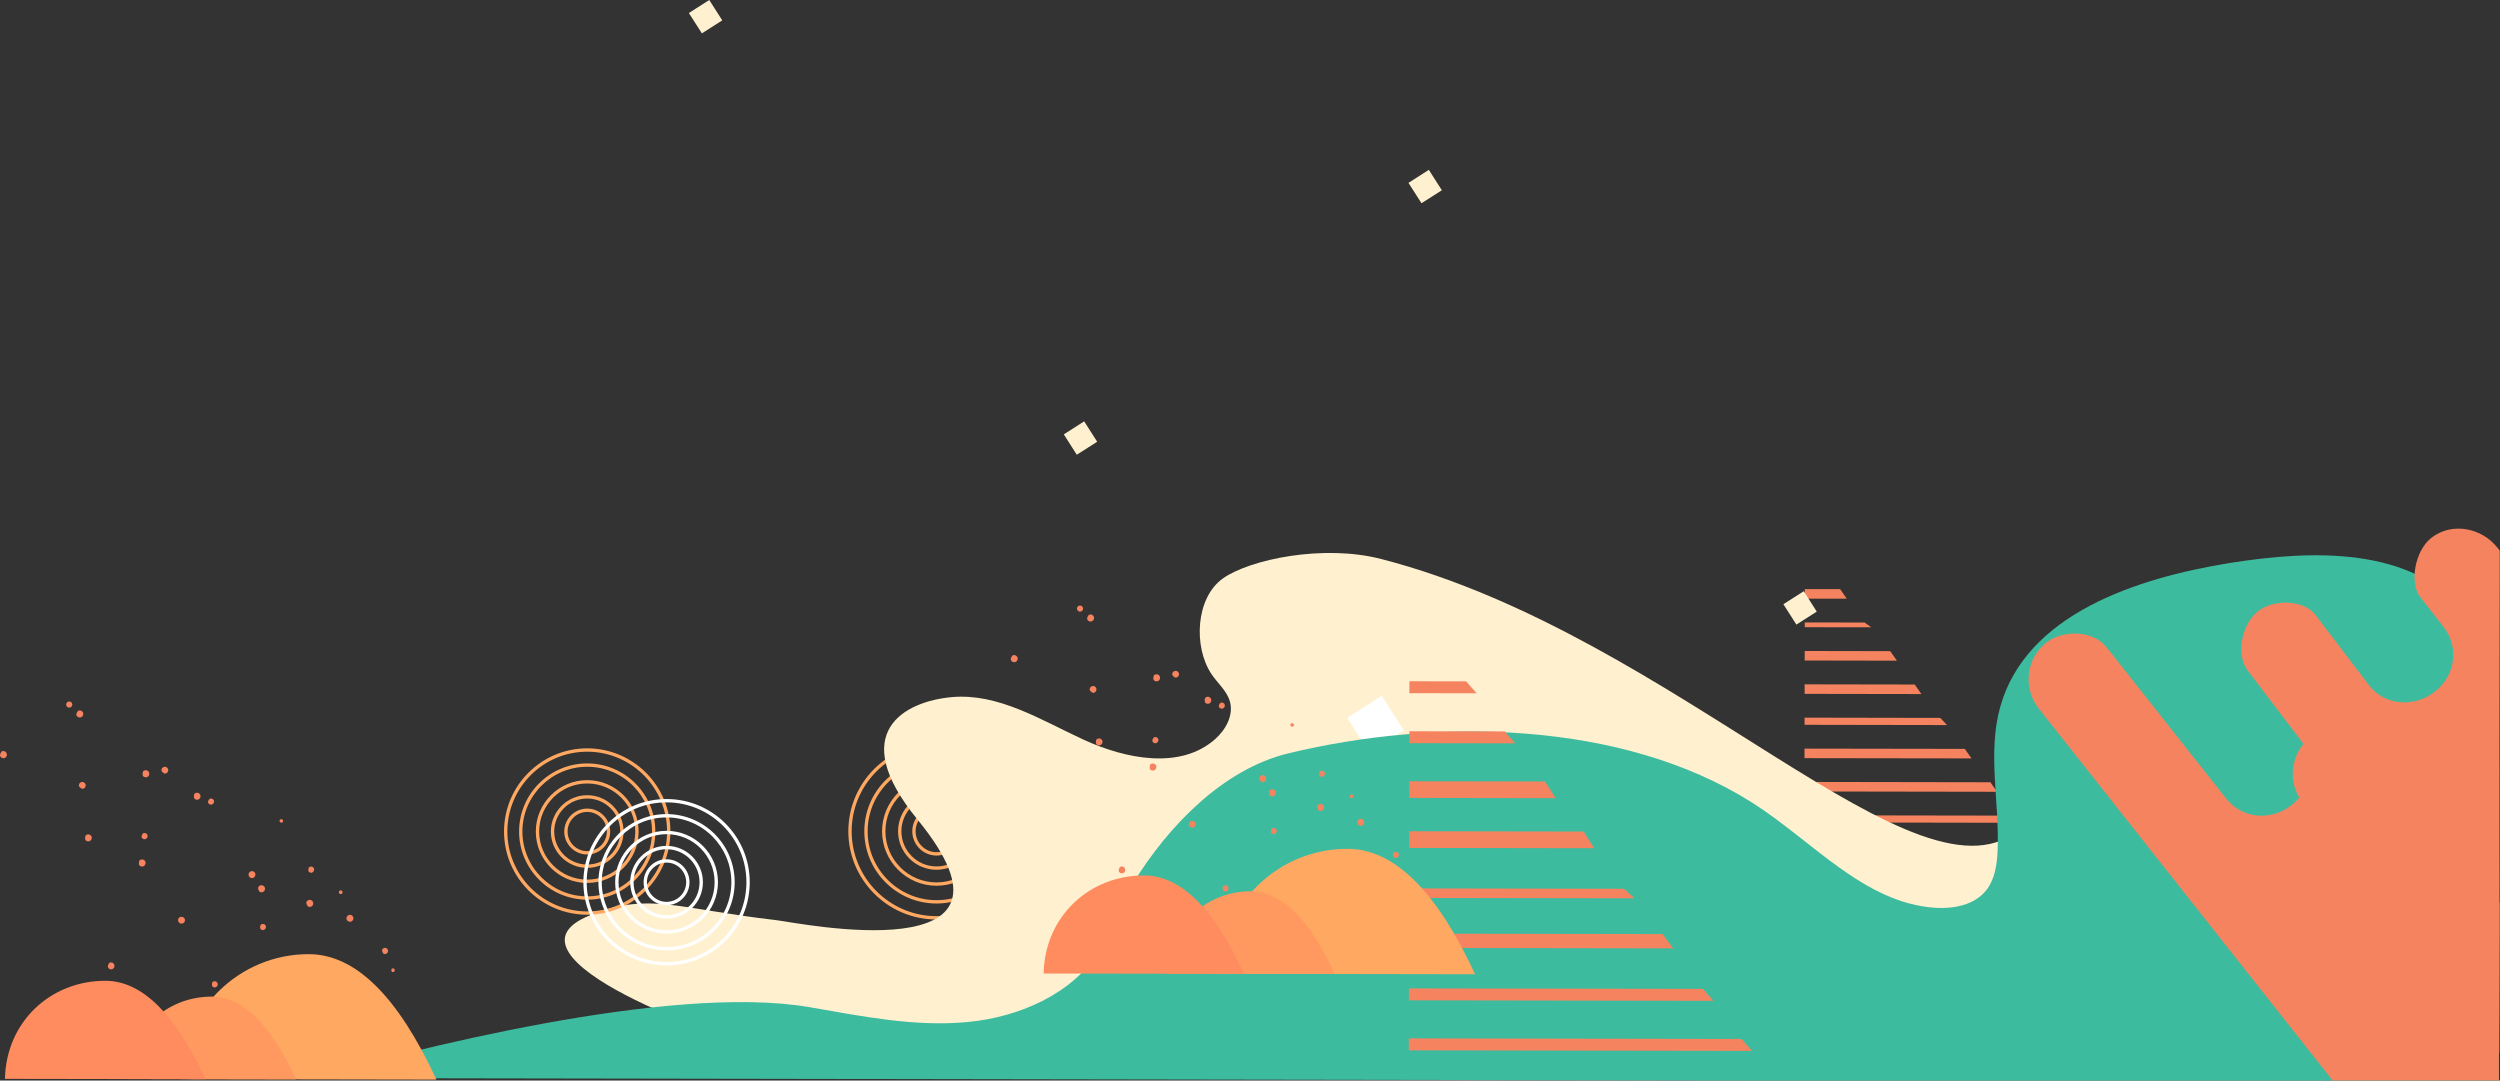 <?xml version="1.0" encoding="UTF-8" standalone="no"?>
<!DOCTYPE svg PUBLIC "-//W3C//DTD SVG 1.1//EN" "http://www.w3.org/Graphics/SVG/1.1/DTD/svg11.dtd">
<svg version="1.1" xmlns="http://www.w3.org/2000/svg" xmlns:xlink="http://www.w3.org/1999/xlink" preserveAspectRatio="xMidYMid meet" viewBox="0 0 782 338" width="782" height="338"><rect x="0" y="0" width="782" height="338" fill="#333333" stroke="none"/><defs><path d="M564.42 255.02L564.42 257.25L632.35 257.37L630.26 255.13L564.42 255.02Z" id="bfxbkKUXQ"></path><path d="M564.44 244.59L564.44 247.57L624.69 247.67L622.6 244.69L564.44 244.59Z" id="aSoEz9JEV"></path><path d="M564.46 234.17L564.45 237.15L616.68 237.23L614.59 234.25L564.46 234.17Z" id="bk0cLcSVv"></path><path d="M564.47 224.48L564.47 226.72L609.02 226.8L606.93 224.56L564.47 224.48Z" id="d8OOYvDKY"></path><path d="M564.49 214.06L564.49 217.04L601.01 217.1L598.92 214.12L564.49 214.06Z" id="d1ErHyo3nt"></path><path d="M564.51 203.63L564.51 206.61L593.35 206.66L591.26 203.68L564.51 203.63Z" id="d8sUVUVFYF"></path><path d="M564.53 194.7L564.52 196.19L585.34 196.22L583.25 194.73L564.53 194.7Z" id="cEEceyMti"></path><path d="M564.54 184.27L564.54 187.25L577.68 187.27L575.59 184.29L564.54 184.27Z" id="d1rzc8LWQ"></path><path d="M300.54 260.04C300.53 264.22 297.12 267.62 292.94 267.62C288.75 267.61 285.35 264.2 285.36 260.01C285.36 255.83 288.77 252.43 292.96 252.44C297.15 252.44 300.54 255.85 300.54 260.04ZM299.49 260.04C299.5 256.43 296.57 253.49 292.96 253.48C289.35 253.48 286.41 256.41 286.4 260.02C286.4 263.62 289.33 266.57 292.94 266.57C296.55 266.58 299.49 263.65 299.49 260.04Z" id="a38Fg3ABf"></path><path d="M304.98 260.05C304.97 266.68 299.56 272.07 292.93 272.06C286.29 272.05 280.9 266.64 280.91 260.01C280.92 253.37 286.33 247.98 292.97 247.99C299.6 248 304.99 253.41 304.98 260.05ZM303.94 260.05C303.95 253.99 299.03 249.05 292.97 249.04C286.91 249.03 281.97 253.95 281.96 260.01C281.95 266.07 286.87 271.01 292.93 271.02C298.99 271.03 303.93 266.1 303.94 260.05Z" id="aCV4xzOeQ"></path><path d="M309.98 260.06C309.97 269.45 302.31 277.08 292.92 277.06C283.53 277.05 275.9 269.39 275.91 260C275.93 250.61 283.58 242.98 292.98 242.99C302.37 243.01 310 250.66 309.98 260.06ZM308.94 260.05C308.95 251.24 301.79 244.05 292.98 244.04C284.16 244.02 276.97 251.18 276.96 260C276.94 268.82 284.1 276 292.92 276.02C301.74 276.03 308.92 268.87 308.94 260.05Z" id="kpLiPT3Nj"></path><path d="M315.54 260.07C315.52 272.52 305.37 282.64 292.91 282.62C280.45 282.6 270.34 272.44 270.36 259.99C270.38 247.53 280.53 237.42 292.99 237.44C305.44 237.46 315.56 247.61 315.54 260.07ZM314.49 260.06C314.51 248.18 304.86 238.5 292.98 238.48C281.1 238.46 271.42 248.11 271.4 259.99C271.38 271.87 281.03 281.55 292.91 281.57C304.79 281.59 314.47 271.94 314.49 260.06Z" id="cbv3KuXlm"></path><path d="M320.54 260.07C320.51 275.29 308.11 287.64 292.9 287.62C277.69 287.59 265.33 275.19 265.36 259.98C265.38 244.77 277.78 232.41 293 232.44C308.21 232.46 320.56 244.86 320.54 260.07ZM319.49 260.07C319.52 245.43 307.63 233.51 292.99 233.48C278.36 233.46 266.43 245.34 266.4 259.98C266.38 274.62 278.27 286.55 292.9 286.57C307.54 286.6 319.47 274.71 319.49 260.07Z" id="a8pGoFJSJn"></path><path d="M242.85 287.83C211.22 284.18 203.04 278.96 184.61 286.29C152.24 299.18 228.62 326.3 237.03 326.65C400.54 333.33 504.27 284.84 666.04 309.58C662.16 294.83 658.27 280.08 654.39 265.33C656.89 272.92 650.12 281.08 642.33 282.91C634.55 284.74 638.27 253.31 632.41 258.75C601.03 287.94 524.88 198.79 432.02 174.85C413.91 170.18 390.96 174.96 382.52 180.94C374.08 186.92 373.21 202.14 378.9 210.78C380.83 213.7 383.77 216.07 384.72 219.44C385.91 223.7 383.45 228.22 380.14 231.16C369.23 240.87 352.09 237.44 338.83 231.32C325.58 225.2 312.24 216.74 297.7 218.06C283.15 219.37 264.52 228.91 287 256.36C326.49 304.6 249.38 288.58 242.85 287.83Z" id="aoblTfCVT"></path><path d="M88.13 257.35C88.43 257.27 88.62 256.96 88.54 256.66C88.47 256.36 88.16 256.17 87.86 256.25C87.86 256.25 87.86 256.25 87.86 256.25C87.56 256.32 87.37 256.62 87.45 256.93C87.45 256.93 87.45 256.93 87.45 256.93C87.7 257.26 87.93 257.39 88.13 257.35ZM122.62 303.98C122.62 303.98 122.62 303.98 122.62 303.98C122.87 304.14 123.19 304.07 123.35 303.83C123.37 303.81 123.38 303.79 123.39 303.77C123.55 303.51 123.48 303.17 123.23 302.99C122.95 302.83 122.6 302.91 122.43 303.19C122.43 303.19 122.43 303.19 122.43 303.19L122.43 303.19C122.38 303.61 122.44 303.87 122.62 303.98ZM106.11 279.44C106.3 279.7 106.67 279.75 106.93 279.56C107.19 279.36 107.24 278.99 107.04 278.73C106.83 278.49 106.48 278.44 106.22 278.62C105.98 278.83 105.93 279.18 106.11 279.44ZM33.85 302.71C34.15 303.21 34.79 303.37 35.28 303.07C35.3 303.06 35.32 303.06 35.33 303.04C35.83 302.71 35.97 302.04 35.64 301.53C35.32 301.03 34.66 300.88 34.16 301.2C34.16 301.2 34.16 301.2 34.16 301.2C33.74 301.87 33.64 302.37 33.85 302.71ZM55.88 288.44C56.21 288.93 56.88 289.07 57.37 288.75C57.87 288.43 58.02 287.77 57.71 287.27C57.71 287.27 57.71 287.27 57.71 287.27C57.35 286.77 56.69 286.63 56.17 286.93C55.67 287.27 55.54 287.95 55.88 288.44ZM77.9 274.14C77.91 274.15 77.92 274.16 77.92 274.17C78.22 274.66 78.86 274.83 79.36 274.53C79.37 274.52 79.39 274.52 79.4 274.5C79.9 274.16 80.04 273.49 79.74 272.96C79.4 272.47 78.73 272.34 78.23 272.66C77.73 272.98 77.58 273.64 77.9 274.14ZM25.97 246.72C26.55 246.6 26.92 246.02 26.79 245.44C26.66 244.87 26.11 244.5 25.53 244.61C24.95 244.74 24.57 245.31 24.68 245.9C24.68 245.9 24.68 245.9 24.68 245.9C25.15 246.53 25.58 246.81 25.97 246.72ZM51.79 241.97C52.37 241.84 52.74 241.27 52.61 240.68C52.49 240.11 51.93 239.75 51.36 239.86C50.78 239.98 50.4 240.55 50.51 241.14C50.51 241.14 50.51 241.14 50.51 241.14C50.97 241.78 51.4 242.05 51.79 241.97ZM79.05 331.37C79.53 331.71 80.19 331.59 80.53 331.11C80.53 331.11 80.53 331.1 80.53 331.1C80.89 330.65 80.81 330 80.36 329.64C80.33 329.62 80.31 329.61 80.29 329.59C79.78 329.27 79.12 329.38 78.75 329.86C78.42 330.36 78.55 331.03 79.05 331.37ZM93.94 309.77C94.44 310.1 95.11 309.97 95.45 309.47C95.78 308.98 95.66 308.31 95.17 307.97C95.16 307.97 95.16 307.96 95.15 307.96C94.67 307.63 94.01 307.75 93.68 308.22C93.67 308.23 93.67 308.23 93.67 308.24C93.34 308.74 93.46 309.41 93.94 309.77ZM108.78 288.1C108.8 288.11 108.81 288.12 108.82 288.12C109.3 288.48 109.98 288.38 110.33 287.9C110.34 287.88 110.35 287.87 110.36 287.86C110.7 287.36 110.57 286.68 110.08 286.34C109.58 286.01 108.9 286.14 108.56 286.63C108.56 286.64 108.56 286.64 108.56 286.65C108.22 287.11 108.32 287.76 108.78 288.1ZM21.73 221.35C22.26 221.3 22.66 220.84 22.62 220.31C22.58 219.77 22.11 219.38 21.58 219.42C21.58 219.42 21.58 219.42 21.58 219.42C21.05 219.47 20.66 219.93 20.69 220.46C20.74 220.99 21.2 221.39 21.73 221.35ZM66.54 308.65C66.93 308.99 67.52 308.94 67.85 308.55C67.86 308.54 67.87 308.53 67.88 308.52C68.23 308.11 68.19 307.51 67.79 307.16C67.78 307.15 67.78 307.15 67.77 307.15C67.36 306.82 66.76 306.86 66.4 307.25C66.4 307.25 66.4 307.25 66.4 307.25C66.22 307.95 66.26 308.41 66.54 308.65ZM81.61 290.71C82 291.05 82.59 291 82.93 290.61C82.94 290.6 82.94 290.59 82.95 290.58C83.3 290.17 83.26 289.56 82.86 289.21C82.86 289.21 82.86 289.21 82.85 289.2C82.42 288.88 81.81 288.95 81.48 289.37C81.48 289.37 81.48 289.37 81.48 289.37C81.29 290.04 81.34 290.49 81.61 290.71ZM96.66 272.76C96.67 272.77 96.67 272.77 96.68 272.77C97.05 273.11 97.63 273.08 97.97 272.71C97.99 272.69 98.01 272.66 98.03 272.64C98.38 272.24 98.34 271.63 97.94 271.28C97.93 271.27 97.93 271.27 97.92 271.26C97.51 270.95 96.92 271 96.57 271.4C96.57 271.4 96.57 271.4 96.57 271.4C96.37 272.07 96.4 272.53 96.66 272.76ZM44.35 261.99C44.59 262.46 45.17 262.65 45.64 262.41C46.11 262.15 46.31 261.58 46.08 261.09C45.82 260.61 45.23 260.43 44.74 260.67C44.74 260.67 44.74 260.67 44.74 260.67C44.31 261.24 44.18 261.68 44.35 261.99ZM65.11 251.13C65.12 251.15 65.13 251.16 65.14 251.18C65.38 251.65 65.95 251.84 66.43 251.6C66.9 251.34 67.09 250.76 66.87 250.28C66.61 249.81 66.03 249.64 65.56 249.89C65.56 249.89 65.56 249.89 65.56 249.89C65.11 250.41 64.97 250.82 65.11 251.13ZM113.01 320.69C113.03 320.7 113.05 320.7 113.07 320.71C113.57 320.88 114.12 320.62 114.29 320.11C114.3 320.1 114.3 320.09 114.3 320.08C114.44 319.57 114.15 319.03 113.65 318.87C113.15 318.71 112.61 318.98 112.45 319.48C112.45 319.5 112.45 319.51 112.44 319.52C112.44 319.52 112.44 319.52 112.44 319.52C112.5 320.19 112.69 320.58 113.01 320.69ZM120.14 298.4C120.66 298.55 121.2 298.25 121.35 297.73C121.5 297.24 121.23 296.72 120.75 296.54C120.25 296.36 119.7 296.62 119.53 297.11C119.52 297.13 119.51 297.15 119.51 297.17C119.51 297.17 119.51 297.17 119.51 297.17C119.59 297.88 119.8 298.29 120.14 298.4ZM0.08 236.58C0.37 237.12 1.04 237.33 1.59 237.05C2.13 236.74 2.33 236.06 2.03 235.51C1.74 234.97 1.07 234.75 0.53 235.04C0.53 235.04 0.53 235.04 0.53 235.04C0.04 235.7 -0.11 236.21 0.08 236.58ZM23.95 223.85C24.24 224.39 24.91 224.61 25.46 224.32C26.01 224.03 26.22 223.36 25.93 222.81C25.64 222.27 24.97 222.06 24.42 222.34C24.42 222.34 24.42 222.34 24.42 222.34C23.92 222.98 23.76 223.49 23.95 223.85ZM88.67 309.54C89.27 309.7 89.89 309.34 90.05 308.74C90.2 308.16 89.87 307.56 89.3 307.37C88.71 307.21 88.1 307.53 87.9 308.11C87.9 308.11 87.9 308.11 87.9 308.11C88.01 308.93 88.27 309.41 88.67 309.54ZM96.54 283.64C97.13 283.83 97.76 283.5 97.94 282.91C98.12 282.32 97.79 281.69 97.2 281.5C96.62 281.33 95.99 281.66 95.8 282.24C95.8 282.24 95.8 282.24 95.8 282.24C95.9 283.05 96.15 283.51 96.54 283.64ZM43.72 270.83C44.21 271.21 44.9 271.12 45.29 270.65C45.68 270.19 45.63 269.49 45.17 269.09C45.16 269.09 45.16 269.08 45.15 269.08C44.67 268.68 43.96 268.75 43.56 269.24C43.56 269.24 43.56 269.24 43.56 269.24C43.56 269.24 43.56 269.24 43.56 269.24C43.36 270.03 43.42 270.56 43.72 270.83ZM60.94 249.93C60.94 249.93 60.94 249.93 60.94 249.93C61.41 250.32 62.1 250.24 62.48 249.78C62.48 249.78 62.48 249.78 62.48 249.78C62.87 249.3 62.8 248.6 62.33 248.21C61.87 247.82 61.18 247.88 60.78 248.34C60.78 248.34 60.78 248.34 60.78 248.34C60.57 249.14 60.62 249.67 60.94 249.93ZM26.89 262.93C27.35 263.33 28.05 263.27 28.45 262.8C28.83 262.34 28.79 261.66 28.35 261.26C27.88 260.85 27.17 260.9 26.75 261.37C26.75 261.37 26.75 261.37 26.75 261.37C26.53 262.14 26.57 262.67 26.89 262.93ZM44.85 242.88C45.31 243.28 45.99 243.24 46.41 242.81C46.82 242.33 46.78 241.62 46.34 241.19C45.86 240.79 45.16 240.84 44.74 241.29C44.74 241.29 44.74 241.29 44.74 241.29C44.5 242.08 44.53 242.61 44.85 242.88ZM81.42 279.07C82 279.27 82.63 278.96 82.83 278.39C83.05 277.83 82.78 277.2 82.22 276.97C82.2 276.97 82.19 276.96 82.17 276.96C81.59 276.74 80.95 277.03 80.73 277.61C80.72 277.62 80.72 277.63 80.71 277.64C80.71 277.64 80.71 277.64 80.71 277.64C80.8 278.46 81.03 278.93 81.42 279.07Z" id="f15OKUIpeH"></path><path d="M190.86 260.12C190.86 264.08 187.63 267.3 183.67 267.29C179.71 267.28 176.49 264.05 176.5 260.1C176.51 256.13 179.74 252.92 183.69 252.93C187.65 252.93 190.87 256.16 190.86 260.12ZM189.82 260.12C189.82 256.73 187.08 253.98 183.69 253.97C180.31 253.96 177.55 256.71 177.54 260.1C177.54 263.48 180.29 266.24 183.67 266.24C187.05 266.25 189.81 263.5 189.82 260.12Z" id="aVlbEot4H"></path><path d="M195.05 260.13C195.04 266.4 189.93 271.49 183.66 271.47C177.39 271.46 172.3 266.36 172.31 260.09C172.32 253.82 177.43 248.73 183.7 248.74C189.97 248.75 195.06 253.86 195.05 260.13ZM194.01 260.13C194.02 254.43 189.39 249.79 183.7 249.78C178.01 249.77 173.37 254.4 173.36 260.09C173.35 265.78 177.97 270.42 183.66 270.43C189.36 270.44 194 265.82 194.01 260.13Z" id="b1P4zLWLoq"></path><path d="M199.76 260.14C199.74 269 192.52 276.2 183.65 276.19C174.79 276.17 167.59 268.95 167.6 260.08C167.62 251.21 174.84 244.01 183.71 244.03C192.58 244.04 199.77 251.27 199.76 260.14ZM198.72 260.13C198.73 251.84 192 245.09 183.71 245.07C175.42 245.06 168.66 251.79 168.65 260.08C168.63 268.37 175.37 275.13 183.66 275.14C191.95 275.16 198.7 268.42 198.72 260.13Z" id="a9EX8Cvc4"></path><path d="M204.99 260.14C204.97 271.9 195.4 281.44 183.65 281.42C171.89 281.4 162.35 271.82 162.37 260.07C162.39 248.32 171.97 238.77 183.72 238.8C195.47 238.82 205.01 248.39 204.99 260.14ZM203.95 260.14C203.97 248.97 194.89 239.86 183.72 239.84C172.54 239.82 163.43 248.9 163.41 260.07C163.4 271.25 172.47 280.36 183.65 280.38C194.82 280.39 203.93 271.32 203.95 260.14Z" id="f8hIWuiSnE"></path><path d="M209.7 260.15C209.68 274.5 197.99 286.15 183.64 286.13C169.29 286.1 157.63 274.41 157.66 260.06C157.68 245.71 169.38 234.06 183.73 234.08C198.07 234.11 209.73 245.8 209.7 260.15ZM208.66 260.15C208.68 246.38 197.5 235.15 183.72 235.13C169.95 235.11 158.73 246.29 158.7 260.06C158.68 273.84 169.87 285.06 183.64 285.09C197.41 285.11 208.64 273.92 208.66 260.15Z" id="a3cLgPn8X"></path><path d="M215.68 275.97C215.68 279.93 212.45 283.15 208.49 283.14C204.53 283.14 201.31 279.91 201.32 275.95C201.33 271.99 204.55 268.77 208.51 268.78C212.47 268.79 215.69 272.01 215.68 275.97ZM214.64 275.97C214.64 272.59 211.89 269.83 208.51 269.82C205.13 269.82 202.37 272.57 202.36 275.95C202.36 279.33 205.11 282.09 208.49 282.1C211.87 282.1 214.63 279.35 214.64 275.97Z" id="b2uiFFwN1u"></path><path d="M219.87 275.98C219.86 282.25 214.75 287.34 208.48 287.33C202.21 287.32 197.12 282.21 197.13 275.94C197.14 269.67 202.25 264.58 208.52 264.59C214.79 264.6 219.88 269.71 219.87 275.98ZM218.82 275.98C218.83 270.29 214.21 265.65 208.52 265.64C202.83 265.63 198.19 270.25 198.18 275.94C198.17 281.64 202.79 286.28 208.48 286.28C214.18 286.29 218.81 281.67 218.82 275.98Z" id="a5noDwBChP"></path><path d="M224.58 275.99C224.56 284.85 217.34 292.05 208.47 292.04C199.61 292.02 192.41 284.8 192.42 275.93C192.44 267.07 199.66 259.87 208.53 259.88C217.39 259.9 224.59 267.12 224.58 275.99ZM223.53 275.99C223.55 267.7 216.82 260.94 208.53 260.93C200.24 260.91 193.48 267.65 193.47 275.94C193.45 284.23 200.19 290.98 208.48 291C216.76 291.01 223.52 284.28 223.53 275.99Z" id="i5sTHexlKX"></path><path d="M229.81 276C229.79 287.75 220.22 297.29 208.46 297.27C196.71 297.25 187.17 287.68 187.19 275.93C187.21 264.17 196.79 254.63 208.54 254.65C220.29 254.67 229.83 264.25 229.81 276ZM228.77 276C228.79 264.82 219.71 255.71 208.54 255.69C197.36 255.67 188.25 264.75 188.23 275.93C188.21 287.1 197.29 296.21 208.47 296.23C219.64 296.25 228.75 287.17 228.77 276Z" id="d3GqKmMKsg"></path><path d="M234.52 276C234.5 290.35 222.81 302.01 208.46 301.98C194.11 301.96 182.45 290.27 182.48 275.92C182.5 261.57 194.2 249.91 208.55 249.94C222.9 249.96 234.55 261.66 234.52 276ZM233.48 276C233.5 262.23 222.32 251.01 208.54 250.98C194.77 250.96 183.55 262.14 183.52 275.92C183.5 289.69 194.69 300.92 208.46 300.94C222.23 300.96 233.46 289.78 233.48 276Z" id="a1v4NV6dT"></path><path d="M432.21 217.63C432.21 217.63 432.21 217.63 432.21 217.63C436.34 224.12 438.64 227.72 439.1 228.44C439.1 228.44 439.1 228.44 439.1 228.44C432.62 232.57 429.02 234.87 428.3 235.33C428.3 235.33 428.3 235.33 428.3 235.33C424.16 228.84 421.87 225.24 421.41 224.52C421.41 224.52 421.41 224.52 421.41 224.52C427.89 220.39 431.49 218.09 432.21 217.63Z" id="cnPB16KDm"></path><path d="M339.13 131.8C339.13 131.8 339.13 131.8 339.13 131.8C341.57 135.63 342.93 137.75 343.2 138.18C343.2 138.18 343.2 138.18 343.2 138.18C339.37 140.61 337.25 141.97 336.82 142.24C336.82 142.24 336.82 142.24 336.82 142.24C334.38 138.42 333.03 136.29 332.76 135.87C332.76 135.87 332.76 135.87 332.76 135.87C336.58 133.43 338.71 132.07 339.13 131.8Z" id="d1eQgKi7Wb"></path><path d="M221.86 0C221.86 0 221.86 0 221.86 0C224.3 3.82 225.65 5.95 225.92 6.37C225.92 6.37 225.92 6.37 225.92 6.37C222.1 8.81 219.97 10.17 219.55 10.44C219.55 10.44 219.55 10.44 219.55 10.44C217.11 6.62 215.76 4.49 215.48 4.07C215.48 4.07 215.48 4.07 215.48 4.07C219.31 1.63 221.43 0.27 221.86 0Z" id="c4QTxVrb45"></path><path d="M657.3 270.77C657.3 270.77 657.3 270.77 657.3 270.77C661.43 277.25 663.73 280.85 664.19 281.57C664.19 281.57 664.19 281.57 664.19 281.57C657.7 285.7 654.1 288 653.38 288.46C653.38 288.46 653.38 288.46 653.38 288.46C649.25 281.98 646.95 278.37 646.49 277.65C646.49 277.65 646.49 277.65 646.49 277.65C652.98 273.52 656.58 271.23 657.3 270.77Z" id="e1130zVyUy"></path><path d="M564.22 184.93C564.22 184.93 564.22 184.93 564.22 184.93C566.66 188.76 568.01 190.88 568.28 191.31C568.28 191.31 568.28 191.31 568.28 191.31C564.46 193.75 562.33 195.1 561.91 195.37C561.91 195.37 561.91 195.37 561.91 195.37C559.47 191.55 558.11 189.42 557.84 189C557.84 189 557.84 189 557.84 189C561.67 186.56 563.79 185.2 564.22 184.93Z" id="a7jhMnVGp"></path><path d="M446.94 53.13C446.94 53.13 446.94 53.13 446.94 53.13C449.38 56.96 450.74 59.08 451.01 59.51C451.01 59.51 451.01 59.51 451.01 59.51C447.19 61.95 445.06 63.3 444.64 63.57C444.64 63.57 444.64 63.57 444.64 63.57C442.2 59.75 440.84 57.62 440.57 57.2C440.57 57.2 440.57 57.2 440.57 57.2C444.39 54.76 446.52 53.4 446.94 53.13Z" id="a8uK1LtSp"></path><path d="M781.77 259.28C781.59 234.73 783.41 207.15 770.75 191.38C754.35 170.97 723.25 171.96 697.4 176.12C667.93 180.87 633.81 192.27 625.7 221C621.59 235.53 625.5 251.01 624.85 266.09C624.66 270.55 623.96 275.26 621.11 278.69C617.45 283.1 611.15 284.31 605.45 283.96C583 282.56 566.82 262.84 547.77 250.87C507.31 225.43 449.53 224.43 403.06 235.63C382.64 240.55 365.53 258.27 354.5 276.14C350.4 282.78 348.29 290.5 344.15 297.11C335.41 311.07 318.6 318.26 302.2 319.73C285.8 321.21 269.41 317.83 253.18 315.04C209.2 307.48 126.79 328.96 97.62 337.22C143.22 337.3 371.22 337.69 781.63 338.39C781.85 303.04 781.89 276.67 781.77 259.28Z" id="b1R9sr6VPa"></path><path d="M781.76 329.33C781.8 301.1 781.83 285.41 781.84 282.28C780.35 281.48 779.93 280.49 778.98 279.28C776.53 276.17 764.3 260.62 742.28 232.63C741.88 232.06 741.66 231.74 741.61 231.68C737.41 226.55 728.11 226.37 723.01 230.41C722.99 230.41 722.85 230.41 722.83 230.41C716.48 235.44 715.25 244.67 720.27 251.02C728.47 261.46 748.97 287.56 781.76 329.33Z" id="c2hnZRkzpC"></path><path d="M96.6 298.46C74.78 298.43 57.03 315.96 56.55 337.56C61.88 337.57 88.53 337.61 136.51 337.7C124.44 311.57 111.14 298.49 96.6 298.46Z" id="a2JZJNdQfi"></path><path d="M66.29 311.74C51.9 311.72 40.2 322.64 39.88 337.53C43.39 337.54 60.97 337.57 92.62 337.62C84.66 320.39 75.88 311.76 66.29 311.74Z" id="b6t58JLVh"></path><path d="M32.97 306.79C15.85 306.76 1.92 319.59 1.55 337.47C5.73 337.47 26.64 337.51 64.28 337.57C54.81 317.07 44.38 306.81 32.97 306.79Z" id="daMnlxpk0"></path><path d="M404.3 227.33C404.61 227.25 404.79 226.95 404.72 226.64C404.64 226.34 404.34 226.15 404.03 226.23C404.03 226.23 404.03 226.23 404.03 226.23C403.73 226.3 403.54 226.61 403.62 226.91C403.62 226.91 403.62 226.91 403.62 226.91C403.87 227.24 404.1 227.38 404.3 227.33ZM438.79 273.96C438.79 273.96 438.79 273.96 438.79 273.96C439.04 274.12 439.37 274.06 439.53 273.81C439.54 273.79 439.55 273.77 439.56 273.75C439.73 273.49 439.65 273.15 439.4 272.98C439.13 272.81 438.77 272.89 438.6 273.17C438.6 273.17 438.6 273.17 438.6 273.17L438.6 273.17C438.55 273.59 438.61 273.85 438.79 273.96ZM422.28 249.43C422.47 249.68 422.85 249.74 423.11 249.54C423.36 249.34 423.42 248.97 423.22 248.71C423.01 248.48 422.66 248.43 422.39 248.6C422.15 248.81 422.1 249.16 422.28 249.43ZM350.02 272.69C350.32 273.19 350.96 273.35 351.46 273.06C351.48 273.05 351.49 273.04 351.51 273.03C352 272.69 352.14 272.02 351.81 271.52C351.5 271.02 350.83 270.86 350.33 271.18C350.33 271.18 350.33 271.18 350.33 271.18C349.91 271.85 349.81 272.36 350.02 272.69ZM372.06 258.43C372.39 258.92 373.05 259.05 373.55 258.73C374.05 258.41 374.2 257.75 373.88 257.25C373.88 257.25 373.88 257.25 373.88 257.25C373.53 256.75 372.86 256.61 372.34 256.91C371.84 257.25 371.72 257.93 372.06 258.43ZM394.07 244.12C394.08 244.13 394.09 244.14 394.1 244.15C394.39 244.65 395.03 244.81 395.53 244.52C395.55 244.51 395.56 244.5 395.58 244.49C396.07 244.14 396.22 243.47 395.91 242.95C395.58 242.46 394.9 242.32 394.4 242.65C393.9 242.96 393.76 243.62 394.07 244.12ZM342.14 216.7C342.72 216.58 343.09 216 342.96 215.42C342.84 214.85 342.28 214.48 341.71 214.59C341.12 214.72 340.74 215.29 340.86 215.88C340.86 215.88 340.86 215.88 340.86 215.88C341.32 216.51 341.75 216.79 342.14 216.7ZM367.96 211.95C368.54 211.82 368.91 211.25 368.78 210.67C368.66 210.1 368.1 209.73 367.53 209.84C366.95 209.96 366.57 210.54 366.68 211.13C366.68 211.13 366.68 211.13 366.68 211.13C367.14 211.76 367.57 212.03 367.96 211.95ZM395.22 301.35C395.7 301.69 396.36 301.57 396.7 301.09C396.7 301.09 396.7 301.08 396.71 301.08C397.06 300.63 396.98 299.98 396.53 299.62C396.51 299.6 396.49 299.59 396.46 299.57C395.95 299.25 395.29 299.36 394.92 299.84C394.59 300.34 394.72 301.01 395.22 301.35ZM410.11 279.76C410.61 280.08 411.28 279.95 411.62 279.45C411.96 278.96 411.83 278.29 411.34 277.96C411.34 277.95 411.33 277.95 411.33 277.94C410.85 277.61 410.19 277.73 409.85 278.2C409.84 278.21 409.84 278.22 409.84 278.22C409.52 278.72 409.63 279.39 410.11 279.76ZM424.96 258.08C424.97 258.09 424.98 258.1 425 258.11C425.47 258.46 426.15 258.36 426.5 257.88C426.52 257.87 426.53 257.85 426.54 257.84C426.88 257.34 426.74 256.66 426.25 256.33C425.75 255.99 425.07 256.12 424.74 256.62C424.73 256.62 424.73 256.63 424.73 256.63C424.39 257.09 424.49 257.74 424.96 258.08ZM337.91 191.33C338.44 191.29 338.83 190.82 338.79 190.29C338.75 189.76 338.28 189.36 337.75 189.41C337.75 189.41 337.75 189.41 337.75 189.41C337.22 189.45 336.83 189.92 336.87 190.45C336.92 190.98 337.38 191.37 337.91 191.33ZM382.71 278.64C383.1 278.97 383.69 278.92 384.03 278.53C384.04 278.52 384.04 278.51 384.05 278.5C384.41 278.1 384.36 277.49 383.96 277.14C383.95 277.13 383.95 277.13 383.94 277.13C383.53 276.8 382.94 276.85 382.58 277.23C382.58 277.23 382.58 277.23 382.58 277.23C382.39 277.93 382.44 278.4 382.71 278.64ZM397.78 260.7C398.18 261.03 398.76 260.99 399.1 260.59C399.11 260.58 399.12 260.57 399.13 260.56C399.48 260.16 399.44 259.55 399.04 259.2C399.03 259.19 399.03 259.19 399.02 259.18C398.59 258.86 397.99 258.93 397.65 259.35C397.65 259.35 397.65 259.35 397.65 259.35C397.47 260.02 397.51 260.47 397.78 260.7ZM412.84 242.74C412.84 242.75 412.84 242.75 412.85 242.75C413.22 243.09 413.8 243.06 414.14 242.69C414.16 242.67 414.18 242.64 414.2 242.62C414.55 242.22 414.51 241.61 414.11 241.26C414.1 241.25 414.1 241.25 414.09 241.24C413.68 240.93 413.09 240.99 412.75 241.38C412.75 241.38 412.75 241.38 412.75 241.38C412.54 242.05 412.57 242.51 412.84 242.74ZM360.52 231.97C360.77 232.45 361.34 232.63 361.81 232.39C362.28 232.13 362.48 231.56 362.26 231.07C362 230.59 361.4 230.41 360.91 230.66C360.91 230.66 360.91 230.66 360.91 230.66C360.49 231.22 360.36 231.66 360.52 231.97ZM381.29 221.11C381.3 221.13 381.31 221.14 381.31 221.16C381.55 221.63 382.13 221.82 382.6 221.58C383.07 221.32 383.27 220.75 383.04 220.26C382.79 219.8 382.2 219.62 381.73 219.87C381.73 219.87 381.73 219.87 381.73 219.87C381.29 220.39 381.14 220.8 381.29 221.11ZM429.18 290.67C429.2 290.68 429.22 290.69 429.24 290.69C429.74 290.86 430.29 290.6 430.47 290.09C430.47 290.08 430.48 290.07 430.48 290.06C430.62 289.55 430.33 289.02 429.82 288.85C429.32 288.69 428.79 288.96 428.62 289.46C428.62 289.48 428.62 289.49 428.61 289.51C428.61 289.51 428.61 289.51 428.61 289.51C428.68 290.17 428.87 290.56 429.18 290.67ZM436.31 268.39C436.83 268.53 437.38 268.24 437.53 267.72C437.67 267.22 437.4 266.7 436.92 266.52C436.43 266.34 435.88 266.6 435.7 267.1C435.69 267.11 435.69 267.13 435.68 267.15C435.68 267.15 435.68 267.15 435.68 267.15C435.76 267.86 435.97 268.27 436.31 268.39ZM316.25 206.56C316.54 207.1 317.22 207.31 317.76 207.03C318.3 206.72 318.5 206.04 318.21 205.49C317.92 204.95 317.24 204.74 316.7 205.02C316.7 205.02 316.7 205.02 316.7 205.02C316.21 205.68 316.06 206.19 316.25 206.56ZM340.13 193.83C340.41 194.38 341.09 194.59 341.63 194.3C342.18 194.02 342.39 193.34 342.1 192.8C341.82 192.25 341.14 192.04 340.6 192.32C340.6 192.32 340.6 192.32 340.6 192.32C340.09 192.97 339.94 193.47 340.13 193.83ZM404.84 279.52C405.44 279.68 406.06 279.33 406.22 278.72C406.38 278.14 406.05 277.54 405.48 277.36C404.89 277.19 404.27 277.51 404.07 278.09C404.07 278.09 404.07 278.09 404.07 278.09C404.19 278.91 404.44 279.39 404.84 279.52ZM412.71 253.63C413.3 253.81 413.93 253.48 414.11 252.89C414.3 252.3 413.97 251.67 413.38 251.49C412.79 251.31 412.17 251.64 411.97 252.22C411.97 252.22 411.97 252.22 411.97 252.22C412.08 253.03 412.32 253.5 412.71 253.63ZM359.89 240.81C360.38 241.19 361.07 241.1 361.46 240.63C361.85 240.17 361.8 239.47 361.34 239.07C361.33 239.07 361.33 239.06 361.32 239.06C360.84 238.66 360.13 238.74 359.73 239.22C359.74 239.22 359.73 239.22 359.73 239.22C359.73 239.22 359.73 239.22 359.73 239.22C359.54 240.01 359.59 240.54 359.89 240.81ZM377.11 219.91C377.11 219.91 377.11 219.91 377.11 219.92C377.58 220.3 378.27 220.23 378.65 219.76C378.65 219.76 378.65 219.76 378.65 219.76C379.04 219.28 378.98 218.58 378.51 218.19C378.04 217.8 377.35 217.86 376.96 218.32C376.96 218.32 376.96 218.32 376.96 218.32C376.74 219.12 376.79 219.65 377.11 219.91ZM343.06 232.91C343.53 233.31 344.23 233.25 344.62 232.78C345.01 232.32 344.96 231.65 344.52 231.24C344.05 230.83 343.34 230.88 342.93 231.35C342.93 231.35 342.93 231.35 342.93 231.35C342.7 232.13 342.75 232.65 343.06 232.91ZM361.02 212.87C361.48 213.26 362.17 213.22 362.59 212.79C362.99 212.31 362.96 211.61 362.51 211.17C362.03 210.77 361.33 210.82 360.91 211.27C360.91 211.27 360.91 211.27 360.91 211.27C360.67 212.06 360.71 212.59 361.02 212.87ZM397.6 249.05C398.17 249.25 398.8 248.95 399 248.37C399.22 247.81 398.95 247.18 398.39 246.96C398.37 246.95 398.36 246.94 398.34 246.94C397.77 246.72 397.12 247.01 396.9 247.59C396.89 247.6 396.89 247.61 396.89 247.62C396.89 247.62 396.89 247.62 396.89 247.62C396.97 248.44 397.21 248.92 397.6 249.05Z" id="b2c58kkkyE"></path><path d="M440.68 324.81L440.67 328.54L548.05 328.72L544.76 324.99L440.68 324.81Z" id="a5ogFBnNDO"></path><path d="M440.71 309.17L440.7 312.9L535.98 313.06L532.69 309.33L440.71 309.17Z" id="fL2t9r4dm"></path><path d="M440.73 292.04L440.73 296.51L523.36 296.65L520.06 292.18L440.73 292.04Z" id="a2Sl2YeaS9"></path><path d="M440.76 277.89L440.75 280.87L511.28 280.99L507.99 278.01L440.76 277.89Z" id="aq4QjO3aI"></path><path d="M440.79 260.02L440.78 265.23L498.66 265.33L495.37 260.11L440.79 260.02Z" id="b6WFH6unkr"></path><path d="M440.82 244.38L440.81 249.59L486.59 249.67L483.3 244.45L440.82 244.38Z" id="drcBb94v"></path><path d="M440.84 228.74L440.84 232.47L473.97 232.52L470.67 228.79L440.84 228.74Z" id="bsFflczx8"></path><path d="M440.87 213.1L440.86 216.83L461.89 216.86L458.6 213.13L440.87 213.1Z" id="a1H8w2bgnP"></path><path d="M421.48 265.51C399.67 265.47 381.92 283.01 381.44 304.6C386.77 304.61 413.42 304.66 461.4 304.74C449.33 278.61 436.03 265.53 421.48 265.51Z" id="e10oFWUDYP"></path><path d="M391.18 278.79C376.8 278.76 365.09 290.42 364.77 304.57C368.29 304.58 385.87 304.61 417.51 304.66C409.55 287.43 400.77 278.8 391.18 278.79Z" id="ceKAA4CQv"></path><path d="M357.86 273.83C340.74 273.8 326.81 286.64 326.44 304.51C330.62 304.52 351.53 304.55 389.17 304.62C379.71 284.11 369.27 273.85 357.86 273.83Z" id="b1Rd2WF8Ep"></path><path d="M729.91 338.3L781.64 338.39L781.92 172.23C781.5 171.7 781.27 171.4 781.22 171.34C776.2 164.98 766.82 163.25 760.47 168.28C760.47 168.28 760.47 168.28 760.47 168.28C755.46 172.25 753.6 182.1 756.98 186.66C757.71 187.6 763.57 195.1 764.3 196.04C769.32 202.39 768.05 211.27 761.7 216.29C761.7 216.3 761.7 216.3 761.7 216.3C755.35 221.32 746.16 220.85 741.14 214.49C739.43 212.25 725.75 194.3 724.04 192.05C720.19 187.61 711.16 187.35 706.25 191.24C706.25 191.24 706.25 191.24 706.25 191.24C701.15 195.28 699.28 204.97 703.15 209.83C704.79 211.99 717.94 229.27 719.58 231.43C724.6 237.78 723.22 246.77 716.87 251.8C716.87 251.8 716.87 251.8 716.87 251.8C710.52 256.83 701.43 256.22 696.41 249.87C693.95 246.76 681.65 231.21 659.52 203.21C659.06 202.65 658.81 202.33 658.75 202.27C654.55 197.14 645.2 196.96 640.1 201C640.1 201 640.09 201 640.09 201C633.74 206.03 632.69 215.25 637.71 221.61C650 237.17 680.74 276.06 729.91 338.3Z" id="b6T3SAbPVX"></path></defs><g><g><g><use xlink:href="#bfxbkKUXQ" opacity="1" fill="#f6835f" fill-opacity="1"></use><g><use xlink:href="#bfxbkKUXQ" opacity="1" fill-opacity="0" stroke="#000000" stroke-width="1" stroke-opacity="0"></use></g></g><g><use xlink:href="#aSoEz9JEV" opacity="1" fill="#f6835f" fill-opacity="1"></use><g><use xlink:href="#aSoEz9JEV" opacity="1" fill-opacity="0" stroke="#000000" stroke-width="1" stroke-opacity="0"></use></g></g><g><use xlink:href="#bk0cLcSVv" opacity="1" fill="#f6835f" fill-opacity="1"></use><g><use xlink:href="#bk0cLcSVv" opacity="1" fill-opacity="0" stroke="#000000" stroke-width="1" stroke-opacity="0"></use></g></g><g><use xlink:href="#d8OOYvDKY" opacity="1" fill="#f6835f" fill-opacity="1"></use><g><use xlink:href="#d8OOYvDKY" opacity="1" fill-opacity="0" stroke="#000000" stroke-width="1" stroke-opacity="0"></use></g></g><g><use xlink:href="#d1ErHyo3nt" opacity="1" fill="#f6835f" fill-opacity="1"></use><g><use xlink:href="#d1ErHyo3nt" opacity="1" fill-opacity="0" stroke="#000000" stroke-width="1" stroke-opacity="0"></use></g></g><g><use xlink:href="#d8sUVUVFYF" opacity="1" fill="#f6835f" fill-opacity="1"></use><g><use xlink:href="#d8sUVUVFYF" opacity="1" fill-opacity="0" stroke="#000000" stroke-width="1" stroke-opacity="0"></use></g></g><g><use xlink:href="#cEEceyMti" opacity="1" fill="#f6835f" fill-opacity="1"></use><g><use xlink:href="#cEEceyMti" opacity="1" fill-opacity="0" stroke="#000000" stroke-width="1" stroke-opacity="0"></use></g></g><g><use xlink:href="#d1rzc8LWQ" opacity="1" fill="#f6835f" fill-opacity="1"></use><g><use xlink:href="#d1rzc8LWQ" opacity="1" fill-opacity="0" stroke="#000000" stroke-width="1" stroke-opacity="0"></use></g></g><g><use xlink:href="#a38Fg3ABf" opacity="1" fill="#ffa861" fill-opacity="1"></use><g><use xlink:href="#a38Fg3ABf" opacity="1" fill-opacity="0" stroke="#000000" stroke-width="1" stroke-opacity="0"></use></g></g><g><use xlink:href="#aCV4xzOeQ" opacity="1" fill="#ffa861" fill-opacity="1"></use><g><use xlink:href="#aCV4xzOeQ" opacity="1" fill-opacity="0" stroke="#000000" stroke-width="1" stroke-opacity="0"></use></g></g><g><use xlink:href="#kpLiPT3Nj" opacity="1" fill="#ffa861" fill-opacity="1"></use><g><use xlink:href="#kpLiPT3Nj" opacity="1" fill-opacity="0" stroke="#000000" stroke-width="1" stroke-opacity="0"></use></g></g><g><use xlink:href="#cbv3KuXlm" opacity="1" fill="#ffa861" fill-opacity="1"></use><g><use xlink:href="#cbv3KuXlm" opacity="1" fill-opacity="0" stroke="#000000" stroke-width="1" stroke-opacity="0"></use></g></g><g><use xlink:href="#a8pGoFJSJn" opacity="1" fill="#ffa861" fill-opacity="1"></use><g><use xlink:href="#a8pGoFJSJn" opacity="1" fill-opacity="0" stroke="#000000" stroke-width="1" stroke-opacity="0"></use></g></g><g><use xlink:href="#aoblTfCVT" opacity="1" fill="#fff1d0" fill-opacity="1"></use><g><use xlink:href="#aoblTfCVT" opacity="1" fill-opacity="0" stroke="#000000" stroke-width="1" stroke-opacity="0"></use></g></g><g><use xlink:href="#f15OKUIpeH" opacity="1" fill="#f6835f" fill-opacity="1"></use><g><use xlink:href="#f15OKUIpeH" opacity="1" fill-opacity="0" stroke="#000000" stroke-width="1" stroke-opacity="0"></use></g></g><g><use xlink:href="#aVlbEot4H" opacity="1" fill="#ffa861" fill-opacity="1"></use><g><use xlink:href="#aVlbEot4H" opacity="1" fill-opacity="0" stroke="#000000" stroke-width="1" stroke-opacity="0"></use></g></g><g><use xlink:href="#b1P4zLWLoq" opacity="1" fill="#ffa861" fill-opacity="1"></use><g><use xlink:href="#b1P4zLWLoq" opacity="1" fill-opacity="0" stroke="#000000" stroke-width="1" stroke-opacity="0"></use></g></g><g><use xlink:href="#a9EX8Cvc4" opacity="1" fill="#ffa861" fill-opacity="1"></use><g><use xlink:href="#a9EX8Cvc4" opacity="1" fill-opacity="0" stroke="#000000" stroke-width="1" stroke-opacity="0"></use></g></g><g><use xlink:href="#f8hIWuiSnE" opacity="1" fill="#ffa861" fill-opacity="1"></use><g><use xlink:href="#f8hIWuiSnE" opacity="1" fill-opacity="0" stroke="#000000" stroke-width="1" stroke-opacity="0"></use></g></g><g><use xlink:href="#a3cLgPn8X" opacity="1" fill="#ffa861" fill-opacity="1"></use><g><use xlink:href="#a3cLgPn8X" opacity="1" fill-opacity="0" stroke="#000000" stroke-width="1" stroke-opacity="0"></use></g></g><g><use xlink:href="#b2uiFFwN1u" opacity="1" fill="#ffffff" fill-opacity="1"></use><g><use xlink:href="#b2uiFFwN1u" opacity="1" fill-opacity="0" stroke="#000000" stroke-width="1" stroke-opacity="0"></use></g></g><g><use xlink:href="#a5noDwBChP" opacity="1" fill="#ffffff" fill-opacity="1"></use><g><use xlink:href="#a5noDwBChP" opacity="1" fill-opacity="0" stroke="#000000" stroke-width="1" stroke-opacity="0"></use></g></g><g><use xlink:href="#i5sTHexlKX" opacity="1" fill="#ffffff" fill-opacity="1"></use><g><use xlink:href="#i5sTHexlKX" opacity="1" fill-opacity="0" stroke="#000000" stroke-width="1" stroke-opacity="0"></use></g></g><g><use xlink:href="#d3GqKmMKsg" opacity="1" fill="#ffffff" fill-opacity="1"></use><g><use xlink:href="#d3GqKmMKsg" opacity="1" fill-opacity="0" stroke="#000000" stroke-width="1" stroke-opacity="0"></use></g></g><g><use xlink:href="#a1v4NV6dT" opacity="1" fill="#ffffff" fill-opacity="1"></use><g><use xlink:href="#a1v4NV6dT" opacity="1" fill-opacity="0" stroke="#000000" stroke-width="1" stroke-opacity="0"></use></g></g><g><use xlink:href="#cnPB16KDm" opacity="1" fill="#ffffff" fill-opacity="1"></use><g><use xlink:href="#cnPB16KDm" opacity="1" fill-opacity="0" stroke="#000000" stroke-width="1" stroke-opacity="0"></use></g></g><g><use xlink:href="#d1eQgKi7Wb" opacity="1" fill="#fff1d0" fill-opacity="1"></use><g><use xlink:href="#d1eQgKi7Wb" opacity="1" fill-opacity="0" stroke="#000000" stroke-width="1" stroke-opacity="0"></use></g></g><g><use xlink:href="#c4QTxVrb45" opacity="1" fill="#fff1d0" fill-opacity="1"></use><g><use xlink:href="#c4QTxVrb45" opacity="1" fill-opacity="0" stroke="#000000" stroke-width="1" stroke-opacity="0"></use></g></g><g><use xlink:href="#e1130zVyUy" opacity="1" fill="#ffffff" fill-opacity="1"></use><g><use xlink:href="#e1130zVyUy" opacity="1" fill-opacity="0" stroke="#000000" stroke-width="1" stroke-opacity="0"></use></g></g><g><use xlink:href="#a7jhMnVGp" opacity="1" fill="#fff1d0" fill-opacity="1"></use><g><use xlink:href="#a7jhMnVGp" opacity="1" fill-opacity="0" stroke="#000000" stroke-width="1" stroke-opacity="0"></use></g></g><g><use xlink:href="#a8uK1LtSp" opacity="1" fill="#fff1d0" fill-opacity="1"></use><g><use xlink:href="#a8uK1LtSp" opacity="1" fill-opacity="0" stroke="#000000" stroke-width="1" stroke-opacity="0"></use></g></g><g><use xlink:href="#b1R9sr6VPa" opacity="1" fill="#3dbb9f" fill-opacity="1"></use><g><use xlink:href="#b1R9sr6VPa" opacity="1" fill-opacity="0" stroke="#000000" stroke-width="1" stroke-opacity="0"></use></g></g><g><use xlink:href="#c2hnZRkzpC" opacity="1" fill="#f6835f" fill-opacity="1"></use><g><use xlink:href="#c2hnZRkzpC" opacity="1" fill-opacity="0" stroke="#000000" stroke-width="1" stroke-opacity="0"></use></g></g><g><use xlink:href="#a2JZJNdQfi" opacity="1" fill="#ffa861" fill-opacity="1"></use><g><use xlink:href="#a2JZJNdQfi" opacity="1" fill-opacity="0" stroke="#000000" stroke-width="1" stroke-opacity="0"></use></g></g><g><use xlink:href="#b6t58JLVh" opacity="1" fill="#ff9960" fill-opacity="1"></use><g><use xlink:href="#b6t58JLVh" opacity="1" fill-opacity="0" stroke="#000000" stroke-width="1" stroke-opacity="0"></use></g></g><g><use xlink:href="#daMnlxpk0" opacity="1" fill="#ff8c5f" fill-opacity="1"></use><g><use xlink:href="#daMnlxpk0" opacity="1" fill-opacity="0" stroke="#000000" stroke-width="1" stroke-opacity="0"></use></g></g><g><use xlink:href="#b2c58kkkyE" opacity="1" fill="#f6835f" fill-opacity="1"></use><g><use xlink:href="#b2c58kkkyE" opacity="1" fill-opacity="0" stroke="#000000" stroke-width="1" stroke-opacity="0"></use></g></g><g><use xlink:href="#a5ogFBnNDO" opacity="1" fill="#f6835f" fill-opacity="1"></use><g><use xlink:href="#a5ogFBnNDO" opacity="1" fill-opacity="0" stroke="#000000" stroke-width="1" stroke-opacity="0"></use></g></g><g><use xlink:href="#fL2t9r4dm" opacity="1" fill="#f6835f" fill-opacity="1"></use><g><use xlink:href="#fL2t9r4dm" opacity="1" fill-opacity="0" stroke="#000000" stroke-width="1" stroke-opacity="0"></use></g></g><g><use xlink:href="#a2Sl2YeaS9" opacity="1" fill="#f6835f" fill-opacity="1"></use><g><use xlink:href="#a2Sl2YeaS9" opacity="1" fill-opacity="0" stroke="#000000" stroke-width="1" stroke-opacity="0"></use></g></g><g><use xlink:href="#aq4QjO3aI" opacity="1" fill="#f6835f" fill-opacity="1"></use><g><use xlink:href="#aq4QjO3aI" opacity="1" fill-opacity="0" stroke="#000000" stroke-width="1" stroke-opacity="0"></use></g></g><g><use xlink:href="#b6WFH6unkr" opacity="1" fill="#f6835f" fill-opacity="1"></use><g><use xlink:href="#b6WFH6unkr" opacity="1" fill-opacity="0" stroke="#000000" stroke-width="1" stroke-opacity="0"></use></g></g><g><use xlink:href="#drcBb94v" opacity="1" fill="#f6835f" fill-opacity="1"></use><g><use xlink:href="#drcBb94v" opacity="1" fill-opacity="0" stroke="#000000" stroke-width="1" stroke-opacity="0"></use></g></g><g><use xlink:href="#bsFflczx8" opacity="1" fill="#f6835f" fill-opacity="1"></use><g><use xlink:href="#bsFflczx8" opacity="1" fill-opacity="0" stroke="#000000" stroke-width="1" stroke-opacity="0"></use></g></g><g><use xlink:href="#a1H8w2bgnP" opacity="1" fill="#f6835f" fill-opacity="1"></use><g><use xlink:href="#a1H8w2bgnP" opacity="1" fill-opacity="0" stroke="#000000" stroke-width="1" stroke-opacity="0"></use></g></g><g><use xlink:href="#e10oFWUDYP" opacity="1" fill="#ffa861" fill-opacity="1"></use><g><use xlink:href="#e10oFWUDYP" opacity="1" fill-opacity="0" stroke="#000000" stroke-width="1" stroke-opacity="0"></use></g></g><g><use xlink:href="#ceKAA4CQv" opacity="1" fill="#ff9960" fill-opacity="1"></use><g><use xlink:href="#ceKAA4CQv" opacity="1" fill-opacity="0" stroke="#000000" stroke-width="1" stroke-opacity="0"></use></g></g><g><use xlink:href="#b1Rd2WF8Ep" opacity="1" fill="#ff8c5f" fill-opacity="1"></use><g><use xlink:href="#b1Rd2WF8Ep" opacity="1" fill-opacity="0" stroke="#000000" stroke-width="1" stroke-opacity="0"></use></g></g><g><use xlink:href="#b6T3SAbPVX" opacity="1" fill="#f6835f" fill-opacity="1"></use><g><use xlink:href="#b6T3SAbPVX" opacity="1" fill-opacity="0" stroke="#000000" stroke-width="1" stroke-opacity="0"></use></g></g></g></g></svg>
